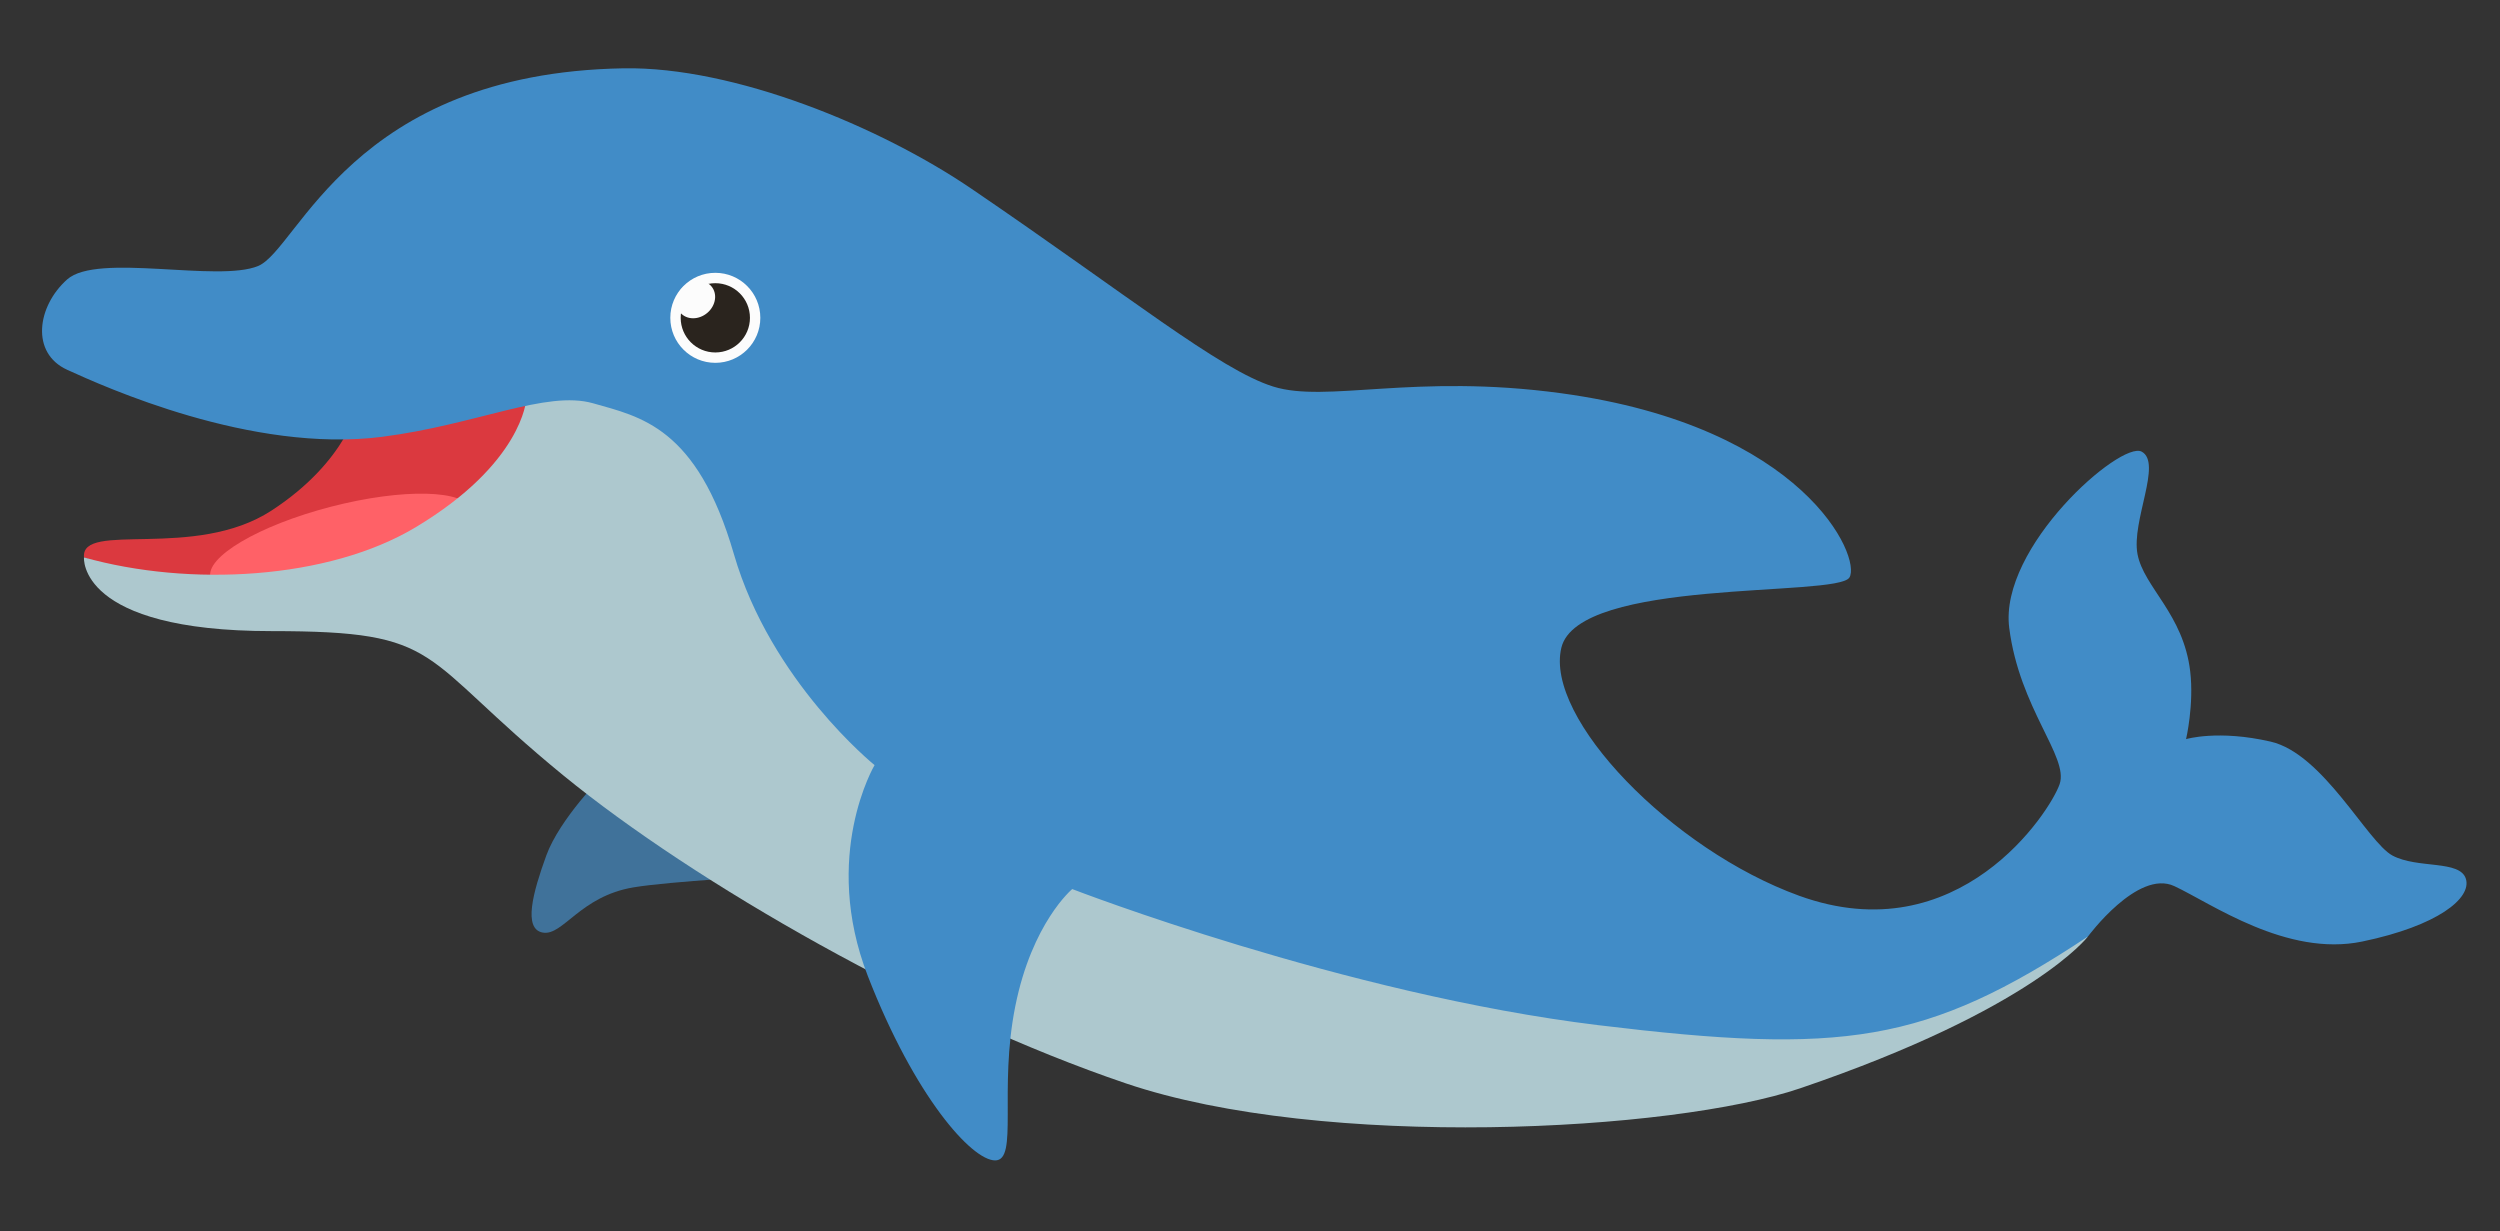 <?xml version='1.0' encoding='utf-8'?>
<svg xmlns="http://www.w3.org/2000/svg" width="3350" height="1650" viewBox="0 0 886.354 436.563" version="1.1" id="svg8"><rect x="0" y="0" width="886.354" height="436.563" fill="#333333" stroke="none"/> <defs id="defs2"/>  <g id="layer1" transform="translate(0,139.563)"> <path style="opacity:1;fill:#40729a;fill-opacity:1;fill-rule:nonzero;stroke:none;stroke-width:5.342;stroke-linecap:round;stroke-linejoin:round;stroke-miterlimit:4;stroke-dasharray:none;stroke-dashoffset:8.126;stroke-opacity:1;paint-order:stroke markers fill" d="m 213.869,135.264 c 0,0 -15.44,15.44 -20.191,28.505 -4.751,13.065 -8.314,26.13 -1.188,27.317 7.126,1.188 13.171,-12.855 32.068,-16.034 12.937,-2.176 49.884,-4.157 49.884,-4.157 z" id="path832"/> <path style="opacity:1;fill:#db393f;fill-opacity:1;fill-rule:nonzero;stroke:none;stroke-width:5.342;stroke-linecap:round;stroke-linejoin:round;stroke-miterlimit:4;stroke-dasharray:none;stroke-dashoffset:8.126;stroke-opacity:1;paint-order:stroke markers fill" d="M 29.775,58.063 C 28.587,44.998 68.969,59.25 96.286,41.435 123.604,23.619 127.167,3.428 127.167,3.428 l 83.139,-9.502 -29.693,57.01 -62.948,23.754 -46.321,-1.188 z" id="path830"/> <ellipse style="opacity:1;fill:#ff6167;fill-opacity:1;fill-rule:nonzero;stroke:none;stroke-width:5.771;stroke-linecap:round;stroke-linejoin:round;stroke-miterlimit:4;stroke-dasharray:none;stroke-dashoffset:8.126;stroke-opacity:1;paint-order:stroke markers fill" id="path836" cx="102.468" cy="81.946" rx="47.797" ry="13.664" transform="matrix(0.968,-0.251,0.265,0.964,0,0)"/> <path style="opacity:1;fill:#adc8ce;fill-opacity:1;fill-rule:nonzero;stroke:none;stroke-width:5.342;stroke-linecap:round;stroke-linejoin:round;stroke-miterlimit:4;stroke-dasharray:none;stroke-dashoffset:8.126;stroke-opacity:1;paint-order:stroke markers fill" d="m 186.552,2.24 c 0,0 -1.339,22.451 -39.194,45.133 -31.064,18.613 -80.236,21.192 -117.583,10.689 0,0 -2.375,26.13 66.512,26.13 61.761,0 51.071,8.314 103.33,51.071 46.872,38.35 129.46,85.515 199.535,109.269 70.075,23.754 193.896,17.142 239.162,1.727 82.606,-28.13 101.954,-53.797 101.954,-53.797 L 589.185,207.714 361.145,110.322 262.565,-20.326 Z" id="path828"/> <path style="opacity:1;fill:#418cc7;fill-opacity:1;fill-rule:nonzero;stroke:none;stroke-width:5.342;stroke-linecap:round;stroke-linejoin:round;stroke-miterlimit:4;stroke-dasharray:none;stroke-dashoffset:8.126;stroke-opacity:1;paint-order:stroke markers fill" d="m 220.996,-115.343 c -96.372,1.691 -115.208,64.136 -129.46,70.075 -14.252,5.939 -57.01,-4.751 -67.699,4.751 -10.689,9.502 -13.065,26.13 0,32.068 13.065,5.939 65.324,29.693 111.644,23.754 33.508,-4.296 58.198,-16.628 74.826,-11.877 16.628,4.751 36.819,8.314 49.884,53.447 13.065,45.133 49.884,74.825 49.884,74.825 0,0 -19.003,32.068 -2.375,74.826 16.628,42.757 36.819,65.324 45.133,65.324 8.314,0 1.188,-24.942 7.126,-54.634 5.939,-29.693 20.191,-41.57 20.191,-41.57 0,0 96.352,37.304 186.585,48.264 86.415,10.497 116.09,6.618 173.535,-31.447 0,0 17.624,-23.896 30.595,-17.872 12.971,6.025 39.826,25.241 66.671,19.657 26.846,-5.584 38.787,-15.372 36.737,-22.197 -2.05,-6.825 -17.179,-3.52 -26.054,-8.295 -8.875,-4.775 -24.472,-36.054 -43.13,-40.37 -18.658,-4.316 -30.033,-0.899 -30.033,-0.899 0,0 2.858,-12.209 1.47,-24.004 -2.396,-20.362 -16.392,-29.8 -18.672,-41.516 -2.28,-11.717 8.862,-32.425 1.466,-36.404 -7.396,-3.979 -50.612,33.806 -46.961,62.472 3.651,28.667 21.176,45.724 17.881,55.395 -3.296,9.671 -35.746,60.099 -92.357,39.592 C 592.768,161.679 547.615,115.073 553.553,90.131 559.492,65.189 651.348,72.275 655.696,65.189 660.044,58.103 639.855,11.633 553.553,-0.135 501.294,-7.261 470.414,3.428 451.411,-2.51 432.407,-8.449 400.339,-34.578 344.517,-72.585 312.104,-94.653 260.346,-116.033 220.996,-115.343 Z" id="path826"/> <circle style="opacity:1;fill:#fcfcfc;fill-opacity:1;fill-rule:nonzero;stroke:none;stroke-width:5.342;stroke-linecap:round;stroke-linejoin:round;stroke-miterlimit:4;stroke-dasharray:none;stroke-dashoffset:8.126;stroke-opacity:1;paint-order:stroke markers fill" id="path834" cx="253.609" cy="-26.88" r="15.957"/> <circle r="12.28" cy="-26.88" cx="253.609" id="circle838" style="opacity:1;fill:#2a241e;fill-opacity:1;fill-rule:nonzero;stroke:none;stroke-width:4.111;stroke-linecap:round;stroke-linejoin:round;stroke-miterlimit:4;stroke-dasharray:none;stroke-dashoffset:8.126;stroke-opacity:1;paint-order:stroke markers fill"/> <ellipse cy="-173.148" cx="168.805" id="circle840" style="opacity:1;fill:#fcfcfc;fill-opacity:1;fill-rule:nonzero;stroke:none;stroke-width:2.252;stroke-linecap:round;stroke-linejoin:round;stroke-miterlimit:4;stroke-dasharray:none;stroke-dashoffset:8.126;stroke-opacity:1;paint-order:stroke markers fill" rx="6.308" ry="7.177" transform="matrix(0.806,0.592,-0.639,0.77,0,0)"/> </g> </svg>